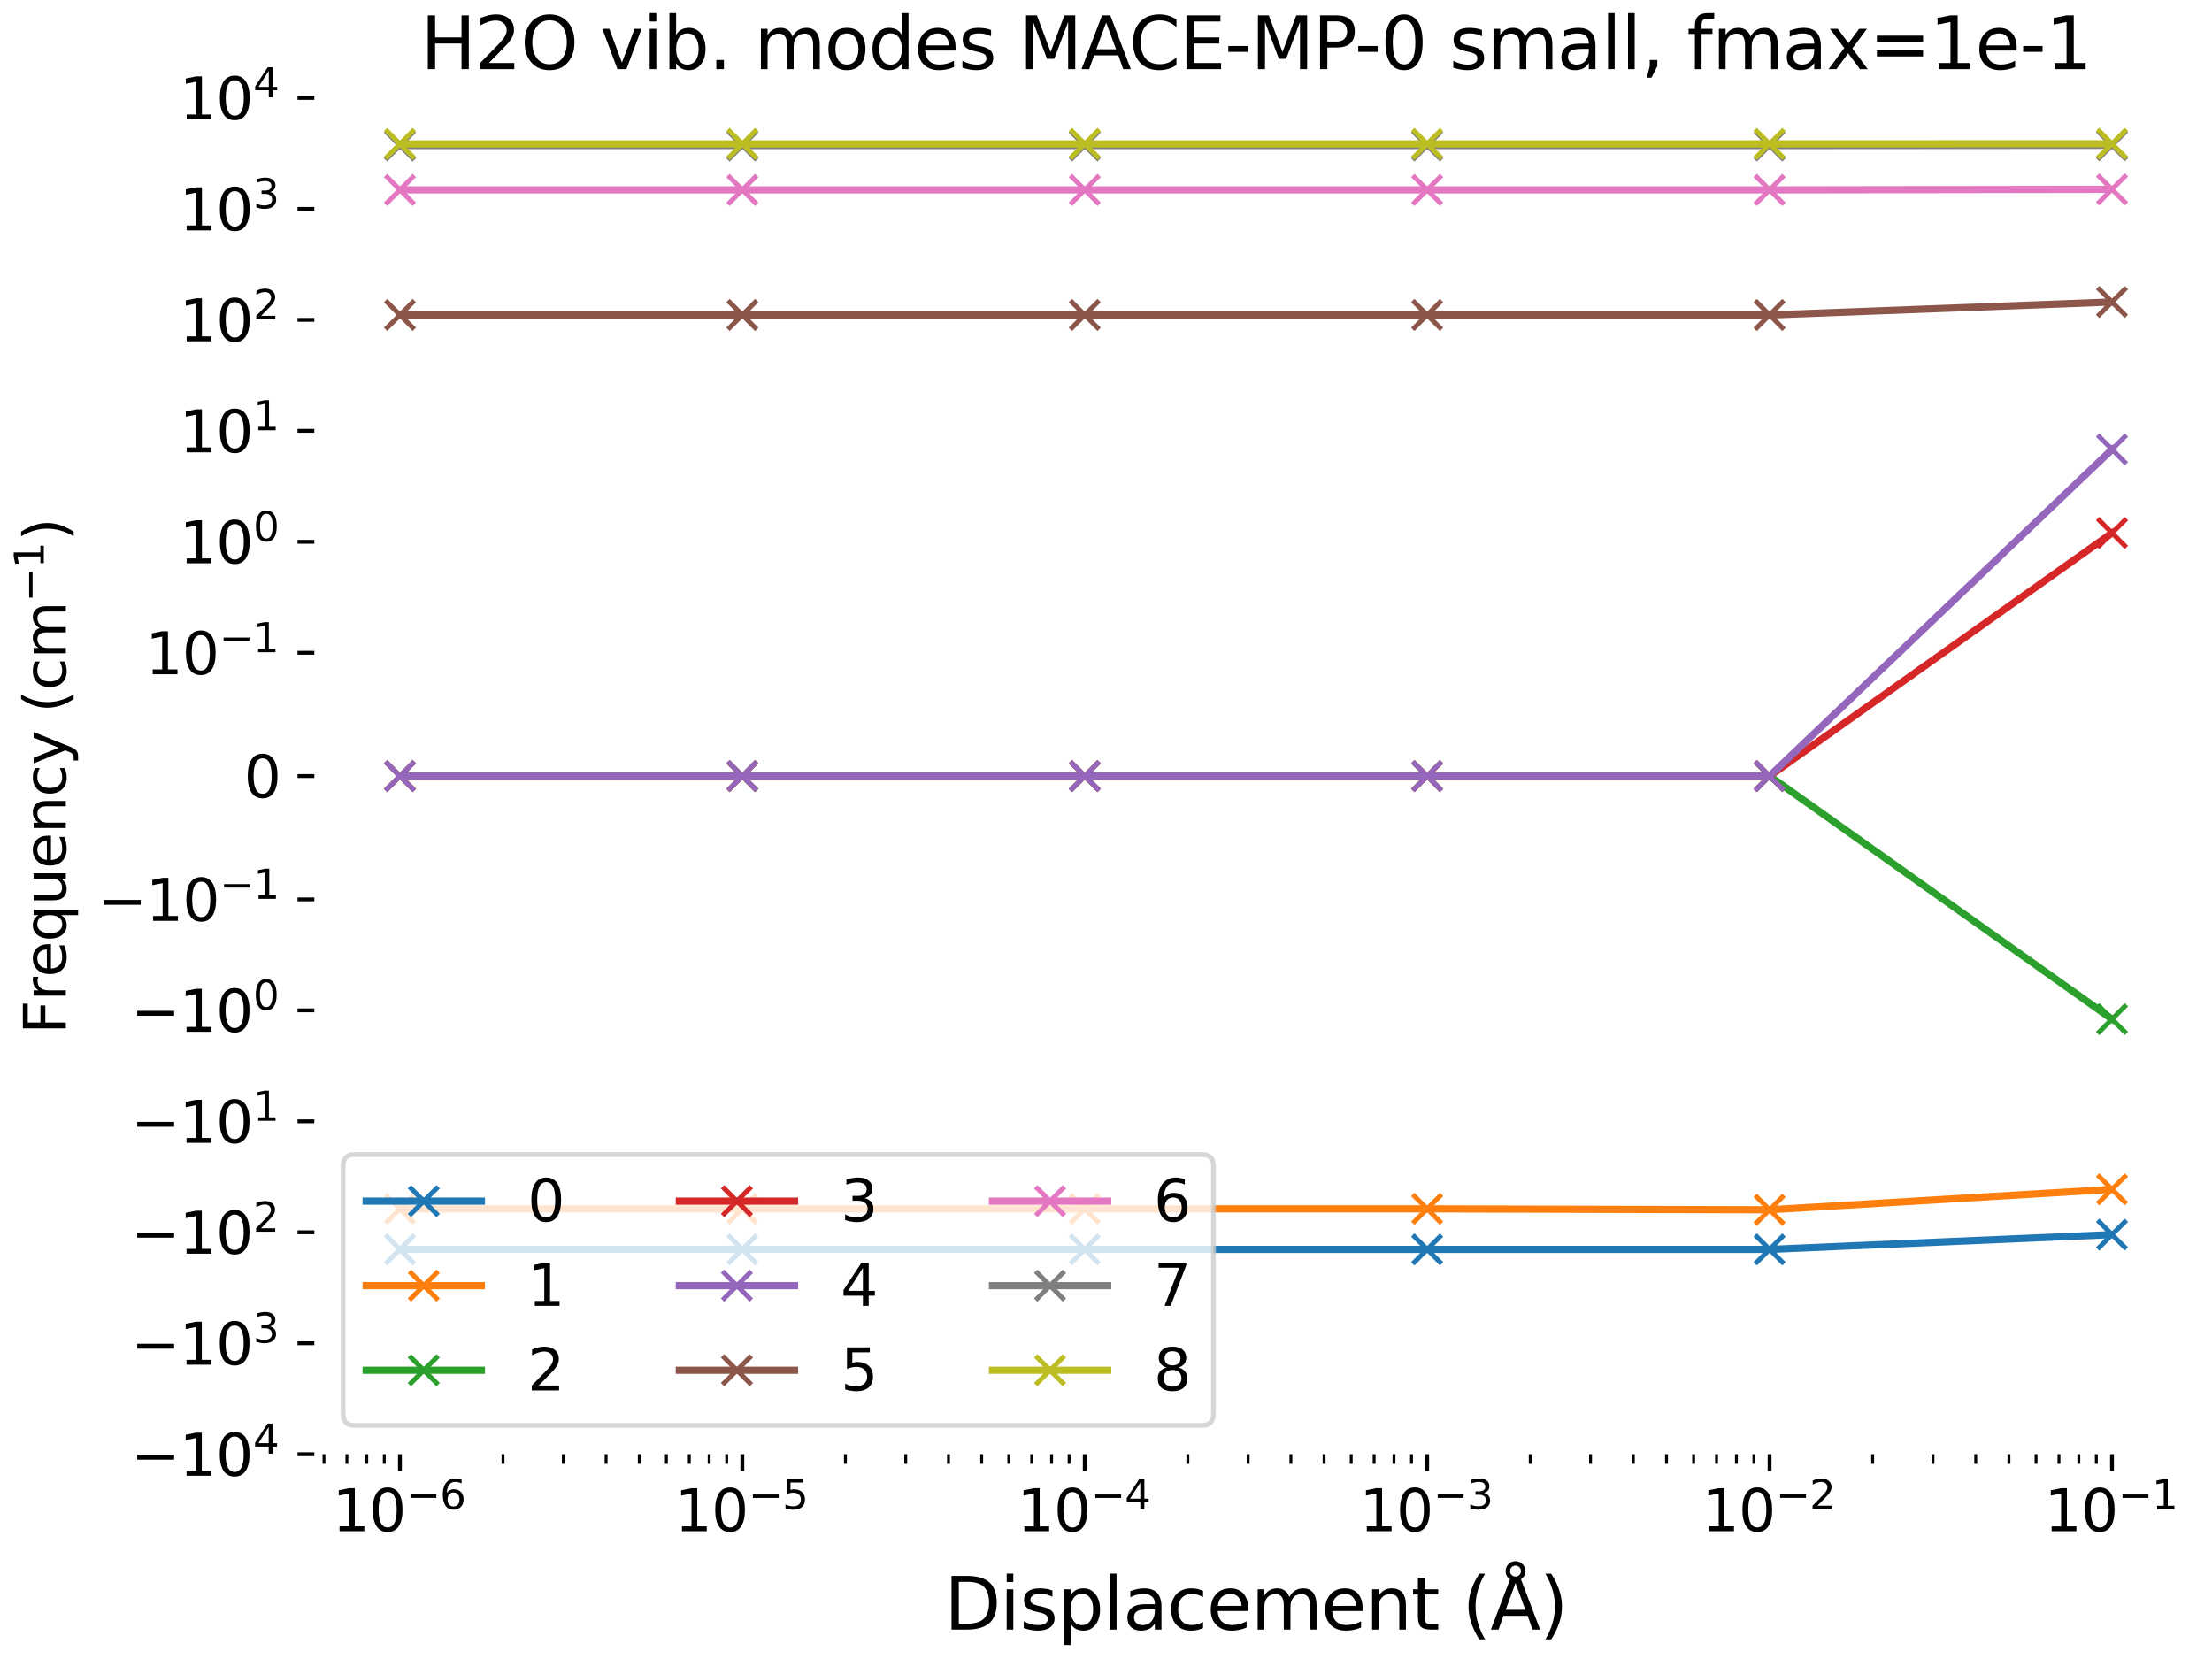 <?xml version="1.0" encoding="utf-8" standalone="no"?>
<!DOCTYPE svg PUBLIC "-//W3C//DTD SVG 1.1//EN"
  "http://www.w3.org/Graphics/SVG/1.1/DTD/svg11.dtd">
<svg xmlns:xlink="http://www.w3.org/1999/xlink" width="460.8pt" height="345.6pt" viewBox="0 0 460.8 345.6" xmlns="http://www.w3.org/2000/svg" version="1.1">
 <defs>
  <style type="text/css">*{stroke-linejoin: round; stroke-linecap: butt}</style>
 </defs>
 <g id="figure_1">
  <g id="patch_1">
   <path d="M 0 345.6 
L 460.8 345.6 
L 460.8 0 
L 0 0 
z
" style="fill: #ffffff"/>
  </g>
  <g id="axes_1">
   <g id="patch_2">
    <path d="M 65.48 302.942 
L 457.8 302.942 
L 457.8 20.398 
L 65.48 20.398 
z
" style="fill: #ffffff"/>
   </g>
   <g id="matplotlib.axis_1">
    <g id="xtick_1">
     <g id="line2d_1">
      <defs>
       <path id="m4c19480084" d="M 0 0 
L 0 3.5 
" style="stroke: #000000; stroke-width: 0.8"/>
      </defs>
      <g>
       <use xlink:href="#m4c19480084" x="83.313" y="302.942" style="stroke: #000000; stroke-width: 0.8"/>
      </g>
     </g>
     <g id="text_1">
      <!-- $\mathdefault{10^{-6}}$ -->
      <g transform="translate(69.213 319.06) scale(0.12 -0.12)">
       <defs>
        <path id="DejaVuSans-31" d="M 794 531 
L 1825 531 
L 1825 4091 
L 703 3866 
L 703 4441 
L 1819 4666 
L 2450 4666 
L 2450 531 
L 3481 531 
L 3481 0 
L 794 0 
L 794 531 
z
" transform="scale(0.016)"/>
        <path id="DejaVuSans-30" d="M 2034 4250 
Q 1547 4250 1301 3770 
Q 1056 3291 1056 2328 
Q 1056 1369 1301 889 
Q 1547 409 2034 409 
Q 2525 409 2770 889 
Q 3016 1369 3016 2328 
Q 3016 3291 2770 3770 
Q 2525 4250 2034 4250 
z
M 2034 4750 
Q 2819 4750 3233 4129 
Q 3647 3509 3647 2328 
Q 3647 1150 3233 529 
Q 2819 -91 2034 -91 
Q 1250 -91 836 529 
Q 422 1150 422 2328 
Q 422 3509 836 4129 
Q 1250 4750 2034 4750 
z
" transform="scale(0.016)"/>
        <path id="DejaVuSans-2212" d="M 678 2272 
L 4684 2272 
L 4684 1741 
L 678 1741 
L 678 2272 
z
" transform="scale(0.016)"/>
        <path id="DejaVuSans-36" d="M 2113 2584 
Q 1688 2584 1439 2293 
Q 1191 2003 1191 1497 
Q 1191 994 1439 701 
Q 1688 409 2113 409 
Q 2538 409 2786 701 
Q 3034 994 3034 1497 
Q 3034 2003 2786 2293 
Q 2538 2584 2113 2584 
z
M 3366 4563 
L 3366 3988 
Q 3128 4100 2886 4159 
Q 2644 4219 2406 4219 
Q 1781 4219 1451 3797 
Q 1122 3375 1075 2522 
Q 1259 2794 1537 2939 
Q 1816 3084 2150 3084 
Q 2853 3084 3261 2657 
Q 3669 2231 3669 1497 
Q 3669 778 3244 343 
Q 2819 -91 2113 -91 
Q 1303 -91 875 529 
Q 447 1150 447 2328 
Q 447 3434 972 4092 
Q 1497 4750 2381 4750 
Q 2619 4750 2861 4703 
Q 3103 4656 3366 4563 
z
" transform="scale(0.016)"/>
       </defs>
       <use xlink:href="#DejaVuSans-31" transform="translate(0 0.766)"/>
       <use xlink:href="#DejaVuSans-30" transform="translate(63.623 0.766)"/>
       <use xlink:href="#DejaVuSans-2212" transform="translate(128.203 39.047) scale(0.7)"/>
       <use xlink:href="#DejaVuSans-36" transform="translate(186.855 39.047) scale(0.7)"/>
      </g>
     </g>
    </g>
    <g id="xtick_2">
     <g id="line2d_2">
      <g>
       <use xlink:href="#m4c19480084" x="154.644" y="302.942" style="stroke: #000000; stroke-width: 0.8"/>
      </g>
     </g>
     <g id="text_2">
      <!-- $\mathdefault{10^{-5}}$ -->
      <g transform="translate(140.544 319.06) scale(0.12 -0.12)">
       <defs>
        <path id="DejaVuSans-35" d="M 691 4666 
L 3169 4666 
L 3169 4134 
L 1269 4134 
L 1269 2991 
Q 1406 3038 1543 3061 
Q 1681 3084 1819 3084 
Q 2600 3084 3056 2656 
Q 3513 2228 3513 1497 
Q 3513 744 3044 326 
Q 2575 -91 1722 -91 
Q 1428 -91 1123 -41 
Q 819 9 494 109 
L 494 744 
Q 775 591 1075 516 
Q 1375 441 1709 441 
Q 2250 441 2565 725 
Q 2881 1009 2881 1497 
Q 2881 1984 2565 2268 
Q 2250 2553 1709 2553 
Q 1456 2553 1204 2497 
Q 953 2441 691 2322 
L 691 4666 
z
" transform="scale(0.016)"/>
       </defs>
       <use xlink:href="#DejaVuSans-31" transform="translate(0 0.684)"/>
       <use xlink:href="#DejaVuSans-30" transform="translate(63.623 0.684)"/>
       <use xlink:href="#DejaVuSans-2212" transform="translate(128.203 38.966) scale(0.7)"/>
       <use xlink:href="#DejaVuSans-35" transform="translate(186.855 38.966) scale(0.7)"/>
      </g>
     </g>
    </g>
    <g id="xtick_3">
     <g id="line2d_3">
      <g>
       <use xlink:href="#m4c19480084" x="225.975" y="302.942" style="stroke: #000000; stroke-width: 0.8"/>
      </g>
     </g>
     <g id="text_3">
      <!-- $\mathdefault{10^{-4}}$ -->
      <g transform="translate(211.875 319.06) scale(0.12 -0.12)">
       <defs>
        <path id="DejaVuSans-34" d="M 2419 4116 
L 825 1625 
L 2419 1625 
L 2419 4116 
z
M 2253 4666 
L 3047 4666 
L 3047 1625 
L 3713 1625 
L 3713 1100 
L 3047 1100 
L 3047 0 
L 2419 0 
L 2419 1100 
L 313 1100 
L 313 1709 
L 2253 4666 
z
" transform="scale(0.016)"/>
       </defs>
       <use xlink:href="#DejaVuSans-31" transform="translate(0 0.684)"/>
       <use xlink:href="#DejaVuSans-30" transform="translate(63.623 0.684)"/>
       <use xlink:href="#DejaVuSans-2212" transform="translate(128.203 38.966) scale(0.7)"/>
       <use xlink:href="#DejaVuSans-34" transform="translate(186.855 38.966) scale(0.7)"/>
      </g>
     </g>
    </g>
    <g id="xtick_4">
     <g id="line2d_4">
      <g>
       <use xlink:href="#m4c19480084" x="297.305" y="302.942" style="stroke: #000000; stroke-width: 0.8"/>
      </g>
     </g>
     <g id="text_4">
      <!-- $\mathdefault{10^{-3}}$ -->
      <g transform="translate(283.205 319.06) scale(0.12 -0.12)">
       <defs>
        <path id="DejaVuSans-33" d="M 2597 2516 
Q 3050 2419 3304 2112 
Q 3559 1806 3559 1356 
Q 3559 666 3084 287 
Q 2609 -91 1734 -91 
Q 1441 -91 1130 -33 
Q 819 25 488 141 
L 488 750 
Q 750 597 1062 519 
Q 1375 441 1716 441 
Q 2309 441 2620 675 
Q 2931 909 2931 1356 
Q 2931 1769 2642 2001 
Q 2353 2234 1838 2234 
L 1294 2234 
L 1294 2753 
L 1863 2753 
Q 2328 2753 2575 2939 
Q 2822 3125 2822 3475 
Q 2822 3834 2567 4026 
Q 2313 4219 1838 4219 
Q 1578 4219 1281 4162 
Q 984 4106 628 3988 
L 628 4550 
Q 988 4650 1302 4700 
Q 1616 4750 1894 4750 
Q 2613 4750 3031 4423 
Q 3450 4097 3450 3541 
Q 3450 3153 3228 2886 
Q 3006 2619 2597 2516 
z
" transform="scale(0.016)"/>
       </defs>
       <use xlink:href="#DejaVuSans-31" transform="translate(0 0.766)"/>
       <use xlink:href="#DejaVuSans-30" transform="translate(63.623 0.766)"/>
       <use xlink:href="#DejaVuSans-2212" transform="translate(128.203 39.047) scale(0.7)"/>
       <use xlink:href="#DejaVuSans-33" transform="translate(186.855 39.047) scale(0.7)"/>
      </g>
     </g>
    </g>
    <g id="xtick_5">
     <g id="line2d_5">
      <g>
       <use xlink:href="#m4c19480084" x="368.636" y="302.942" style="stroke: #000000; stroke-width: 0.8"/>
      </g>
     </g>
     <g id="text_5">
      <!-- $\mathdefault{10^{-2}}$ -->
      <g transform="translate(354.536 319.06) scale(0.12 -0.12)">
       <defs>
        <path id="DejaVuSans-32" d="M 1228 531 
L 3431 531 
L 3431 0 
L 469 0 
L 469 531 
Q 828 903 1448 1529 
Q 2069 2156 2228 2338 
Q 2531 2678 2651 2914 
Q 2772 3150 2772 3378 
Q 2772 3750 2511 3984 
Q 2250 4219 1831 4219 
Q 1534 4219 1204 4116 
Q 875 4013 500 3803 
L 500 4441 
Q 881 4594 1212 4672 
Q 1544 4750 1819 4750 
Q 2544 4750 2975 4387 
Q 3406 4025 3406 3419 
Q 3406 3131 3298 2873 
Q 3191 2616 2906 2266 
Q 2828 2175 2409 1742 
Q 1991 1309 1228 531 
z
" transform="scale(0.016)"/>
       </defs>
       <use xlink:href="#DejaVuSans-31" transform="translate(0 0.766)"/>
       <use xlink:href="#DejaVuSans-30" transform="translate(63.623 0.766)"/>
       <use xlink:href="#DejaVuSans-2212" transform="translate(128.203 39.047) scale(0.7)"/>
       <use xlink:href="#DejaVuSans-32" transform="translate(186.855 39.047) scale(0.7)"/>
      </g>
     </g>
    </g>
    <g id="xtick_6">
     <g id="line2d_6">
      <g>
       <use xlink:href="#m4c19480084" x="439.967" y="302.942" style="stroke: #000000; stroke-width: 0.8"/>
      </g>
     </g>
     <g id="text_6">
      <!-- $\mathdefault{10^{-1}}$ -->
      <g transform="translate(425.867 319.06) scale(0.12 -0.12)">
       <use xlink:href="#DejaVuSans-31" transform="translate(0 0.684)"/>
       <use xlink:href="#DejaVuSans-30" transform="translate(63.623 0.684)"/>
       <use xlink:href="#DejaVuSans-2212" transform="translate(128.203 38.966) scale(0.7)"/>
       <use xlink:href="#DejaVuSans-31" transform="translate(186.855 38.966) scale(0.7)"/>
      </g>
     </g>
    </g>
    <g id="xtick_7">
     <g id="line2d_7">
      <defs>
       <path id="m226160e601" d="M 0 0 
L 0 2 
" style="stroke: #000000; stroke-width: 0.6"/>
      </defs>
      <g>
       <use xlink:href="#m226160e601" x="67.488" y="302.942" style="stroke: #000000; stroke-width: 0.6"/>
      </g>
     </g>
    </g>
    <g id="xtick_8">
     <g id="line2d_8">
      <g>
       <use xlink:href="#m226160e601" x="72.264" y="302.942" style="stroke: #000000; stroke-width: 0.6"/>
      </g>
     </g>
    </g>
    <g id="xtick_9">
     <g id="line2d_9">
      <g>
       <use xlink:href="#m226160e601" x="76.4" y="302.942" style="stroke: #000000; stroke-width: 0.6"/>
      </g>
     </g>
    </g>
    <g id="xtick_10">
     <g id="line2d_10">
      <g>
       <use xlink:href="#m226160e601" x="80.049" y="302.942" style="stroke: #000000; stroke-width: 0.6"/>
      </g>
     </g>
    </g>
    <g id="xtick_11">
     <g id="line2d_11">
      <g>
       <use xlink:href="#m226160e601" x="104.786" y="302.942" style="stroke: #000000; stroke-width: 0.6"/>
      </g>
     </g>
    </g>
    <g id="xtick_12">
     <g id="line2d_12">
      <g>
       <use xlink:href="#m226160e601" x="117.346" y="302.942" style="stroke: #000000; stroke-width: 0.6"/>
      </g>
     </g>
    </g>
    <g id="xtick_13">
     <g id="line2d_13">
      <g>
       <use xlink:href="#m226160e601" x="126.258" y="302.942" style="stroke: #000000; stroke-width: 0.6"/>
      </g>
     </g>
    </g>
    <g id="xtick_14">
     <g id="line2d_14">
      <g>
       <use xlink:href="#m226160e601" x="133.171" y="302.942" style="stroke: #000000; stroke-width: 0.6"/>
      </g>
     </g>
    </g>
    <g id="xtick_15">
     <g id="line2d_15">
      <g>
       <use xlink:href="#m226160e601" x="138.819" y="302.942" style="stroke: #000000; stroke-width: 0.6"/>
      </g>
     </g>
    </g>
    <g id="xtick_16">
     <g id="line2d_16">
      <g>
       <use xlink:href="#m226160e601" x="143.594" y="302.942" style="stroke: #000000; stroke-width: 0.6"/>
      </g>
     </g>
    </g>
    <g id="xtick_17">
     <g id="line2d_17">
      <g>
       <use xlink:href="#m226160e601" x="147.731" y="302.942" style="stroke: #000000; stroke-width: 0.6"/>
      </g>
     </g>
    </g>
    <g id="xtick_18">
     <g id="line2d_18">
      <g>
       <use xlink:href="#m226160e601" x="151.38" y="302.942" style="stroke: #000000; stroke-width: 0.6"/>
      </g>
     </g>
    </g>
    <g id="xtick_19">
     <g id="line2d_19">
      <g>
       <use xlink:href="#m226160e601" x="176.116" y="302.942" style="stroke: #000000; stroke-width: 0.6"/>
      </g>
     </g>
    </g>
    <g id="xtick_20">
     <g id="line2d_20">
      <g>
       <use xlink:href="#m226160e601" x="188.677" y="302.942" style="stroke: #000000; stroke-width: 0.6"/>
      </g>
     </g>
    </g>
    <g id="xtick_21">
     <g id="line2d_21">
      <g>
       <use xlink:href="#m226160e601" x="197.589" y="302.942" style="stroke: #000000; stroke-width: 0.6"/>
      </g>
     </g>
    </g>
    <g id="xtick_22">
     <g id="line2d_22">
      <g>
       <use xlink:href="#m226160e601" x="204.502" y="302.942" style="stroke: #000000; stroke-width: 0.6"/>
      </g>
     </g>
    </g>
    <g id="xtick_23">
     <g id="line2d_23">
      <g>
       <use xlink:href="#m226160e601" x="210.15" y="302.942" style="stroke: #000000; stroke-width: 0.6"/>
      </g>
     </g>
    </g>
    <g id="xtick_24">
     <g id="line2d_24">
      <g>
       <use xlink:href="#m226160e601" x="214.925" y="302.942" style="stroke: #000000; stroke-width: 0.6"/>
      </g>
     </g>
    </g>
    <g id="xtick_25">
     <g id="line2d_25">
      <g>
       <use xlink:href="#m226160e601" x="219.062" y="302.942" style="stroke: #000000; stroke-width: 0.6"/>
      </g>
     </g>
    </g>
    <g id="xtick_26">
     <g id="line2d_26">
      <g>
       <use xlink:href="#m226160e601" x="222.711" y="302.942" style="stroke: #000000; stroke-width: 0.6"/>
      </g>
     </g>
    </g>
    <g id="xtick_27">
     <g id="line2d_27">
      <g>
       <use xlink:href="#m226160e601" x="247.447" y="302.942" style="stroke: #000000; stroke-width: 0.6"/>
      </g>
     </g>
    </g>
    <g id="xtick_28">
     <g id="line2d_28">
      <g>
       <use xlink:href="#m226160e601" x="260.008" y="302.942" style="stroke: #000000; stroke-width: 0.6"/>
      </g>
     </g>
    </g>
    <g id="xtick_29">
     <g id="line2d_29">
      <g>
       <use xlink:href="#m226160e601" x="268.92" y="302.942" style="stroke: #000000; stroke-width: 0.6"/>
      </g>
     </g>
    </g>
    <g id="xtick_30">
     <g id="line2d_30">
      <g>
       <use xlink:href="#m226160e601" x="275.833" y="302.942" style="stroke: #000000; stroke-width: 0.6"/>
      </g>
     </g>
    </g>
    <g id="xtick_31">
     <g id="line2d_31">
      <g>
       <use xlink:href="#m226160e601" x="281.481" y="302.942" style="stroke: #000000; stroke-width: 0.6"/>
      </g>
     </g>
    </g>
    <g id="xtick_32">
     <g id="line2d_32">
      <g>
       <use xlink:href="#m226160e601" x="286.256" y="302.942" style="stroke: #000000; stroke-width: 0.6"/>
      </g>
     </g>
    </g>
    <g id="xtick_33">
     <g id="line2d_33">
      <g>
       <use xlink:href="#m226160e601" x="290.393" y="302.942" style="stroke: #000000; stroke-width: 0.6"/>
      </g>
     </g>
    </g>
    <g id="xtick_34">
     <g id="line2d_34">
      <g>
       <use xlink:href="#m226160e601" x="294.041" y="302.942" style="stroke: #000000; stroke-width: 0.6"/>
      </g>
     </g>
    </g>
    <g id="xtick_35">
     <g id="line2d_35">
      <g>
       <use xlink:href="#m226160e601" x="318.778" y="302.942" style="stroke: #000000; stroke-width: 0.6"/>
      </g>
     </g>
    </g>
    <g id="xtick_36">
     <g id="line2d_36">
      <g>
       <use xlink:href="#m226160e601" x="331.339" y="302.942" style="stroke: #000000; stroke-width: 0.6"/>
      </g>
     </g>
    </g>
    <g id="xtick_37">
     <g id="line2d_37">
      <g>
       <use xlink:href="#m226160e601" x="340.251" y="302.942" style="stroke: #000000; stroke-width: 0.6"/>
      </g>
     </g>
    </g>
    <g id="xtick_38">
     <g id="line2d_38">
      <g>
       <use xlink:href="#m226160e601" x="347.164" y="302.942" style="stroke: #000000; stroke-width: 0.6"/>
      </g>
     </g>
    </g>
    <g id="xtick_39">
     <g id="line2d_39">
      <g>
       <use xlink:href="#m226160e601" x="352.812" y="302.942" style="stroke: #000000; stroke-width: 0.6"/>
      </g>
     </g>
    </g>
    <g id="xtick_40">
     <g id="line2d_40">
      <g>
       <use xlink:href="#m226160e601" x="357.587" y="302.942" style="stroke: #000000; stroke-width: 0.6"/>
      </g>
     </g>
    </g>
    <g id="xtick_41">
     <g id="line2d_41">
      <g>
       <use xlink:href="#m226160e601" x="361.724" y="302.942" style="stroke: #000000; stroke-width: 0.6"/>
      </g>
     </g>
    </g>
    <g id="xtick_42">
     <g id="line2d_42">
      <g>
       <use xlink:href="#m226160e601" x="365.372" y="302.942" style="stroke: #000000; stroke-width: 0.6"/>
      </g>
     </g>
    </g>
    <g id="xtick_43">
     <g id="line2d_43">
      <g>
       <use xlink:href="#m226160e601" x="390.109" y="302.942" style="stroke: #000000; stroke-width: 0.6"/>
      </g>
     </g>
    </g>
    <g id="xtick_44">
     <g id="line2d_44">
      <g>
       <use xlink:href="#m226160e601" x="402.67" y="302.942" style="stroke: #000000; stroke-width: 0.6"/>
      </g>
     </g>
    </g>
    <g id="xtick_45">
     <g id="line2d_45">
      <g>
       <use xlink:href="#m226160e601" x="411.582" y="302.942" style="stroke: #000000; stroke-width: 0.6"/>
      </g>
     </g>
    </g>
    <g id="xtick_46">
     <g id="line2d_46">
      <g>
       <use xlink:href="#m226160e601" x="418.494" y="302.942" style="stroke: #000000; stroke-width: 0.6"/>
      </g>
     </g>
    </g>
    <g id="xtick_47">
     <g id="line2d_47">
      <g>
       <use xlink:href="#m226160e601" x="424.142" y="302.942" style="stroke: #000000; stroke-width: 0.6"/>
      </g>
     </g>
    </g>
    <g id="xtick_48">
     <g id="line2d_48">
      <g>
       <use xlink:href="#m226160e601" x="428.918" y="302.942" style="stroke: #000000; stroke-width: 0.6"/>
      </g>
     </g>
    </g>
    <g id="xtick_49">
     <g id="line2d_49">
      <g>
       <use xlink:href="#m226160e601" x="433.054" y="302.942" style="stroke: #000000; stroke-width: 0.6"/>
      </g>
     </g>
    </g>
    <g id="xtick_50">
     <g id="line2d_50">
      <g>
       <use xlink:href="#m226160e601" x="436.703" y="302.942" style="stroke: #000000; stroke-width: 0.6"/>
      </g>
     </g>
    </g>
    <g id="text_7">
     <!-- Displacement (Å) -->
     <g transform="translate(196.715 339.48) scale(0.15 -0.15)">
      <defs>
       <path id="DejaVuSans-44" d="M 1259 4147 
L 1259 519 
L 2022 519 
Q 2988 519 3436 956 
Q 3884 1394 3884 2338 
Q 3884 3275 3436 3711 
Q 2988 4147 2022 4147 
L 1259 4147 
z
M 628 4666 
L 1925 4666 
Q 3281 4666 3915 4102 
Q 4550 3538 4550 2338 
Q 4550 1131 3912 565 
Q 3275 0 1925 0 
L 628 0 
L 628 4666 
z
" transform="scale(0.016)"/>
       <path id="DejaVuSans-69" d="M 603 3500 
L 1178 3500 
L 1178 0 
L 603 0 
L 603 3500 
z
M 603 4863 
L 1178 4863 
L 1178 4134 
L 603 4134 
L 603 4863 
z
" transform="scale(0.016)"/>
       <path id="DejaVuSans-73" d="M 2834 3397 
L 2834 2853 
Q 2591 2978 2328 3040 
Q 2066 3103 1784 3103 
Q 1356 3103 1142 2972 
Q 928 2841 928 2578 
Q 928 2378 1081 2264 
Q 1234 2150 1697 2047 
L 1894 2003 
Q 2506 1872 2764 1633 
Q 3022 1394 3022 966 
Q 3022 478 2636 193 
Q 2250 -91 1575 -91 
Q 1294 -91 989 -36 
Q 684 19 347 128 
L 347 722 
Q 666 556 975 473 
Q 1284 391 1588 391 
Q 1994 391 2212 530 
Q 2431 669 2431 922 
Q 2431 1156 2273 1281 
Q 2116 1406 1581 1522 
L 1381 1569 
Q 847 1681 609 1914 
Q 372 2147 372 2553 
Q 372 3047 722 3315 
Q 1072 3584 1716 3584 
Q 2034 3584 2315 3537 
Q 2597 3491 2834 3397 
z
" transform="scale(0.016)"/>
       <path id="DejaVuSans-70" d="M 1159 525 
L 1159 -1331 
L 581 -1331 
L 581 3500 
L 1159 3500 
L 1159 2969 
Q 1341 3281 1617 3432 
Q 1894 3584 2278 3584 
Q 2916 3584 3314 3078 
Q 3713 2572 3713 1747 
Q 3713 922 3314 415 
Q 2916 -91 2278 -91 
Q 1894 -91 1617 61 
Q 1341 213 1159 525 
z
M 3116 1747 
Q 3116 2381 2855 2742 
Q 2594 3103 2138 3103 
Q 1681 3103 1420 2742 
Q 1159 2381 1159 1747 
Q 1159 1113 1420 752 
Q 1681 391 2138 391 
Q 2594 391 2855 752 
Q 3116 1113 3116 1747 
z
" transform="scale(0.016)"/>
       <path id="DejaVuSans-6c" d="M 603 4863 
L 1178 4863 
L 1178 0 
L 603 0 
L 603 4863 
z
" transform="scale(0.016)"/>
       <path id="DejaVuSans-61" d="M 2194 1759 
Q 1497 1759 1228 1600 
Q 959 1441 959 1056 
Q 959 750 1161 570 
Q 1363 391 1709 391 
Q 2188 391 2477 730 
Q 2766 1069 2766 1631 
L 2766 1759 
L 2194 1759 
z
M 3341 1997 
L 3341 0 
L 2766 0 
L 2766 531 
Q 2569 213 2275 61 
Q 1981 -91 1556 -91 
Q 1019 -91 701 211 
Q 384 513 384 1019 
Q 384 1609 779 1909 
Q 1175 2209 1959 2209 
L 2766 2209 
L 2766 2266 
Q 2766 2663 2505 2880 
Q 2244 3097 1772 3097 
Q 1472 3097 1187 3025 
Q 903 2953 641 2809 
L 641 3341 
Q 956 3463 1253 3523 
Q 1550 3584 1831 3584 
Q 2591 3584 2966 3190 
Q 3341 2797 3341 1997 
z
" transform="scale(0.016)"/>
       <path id="DejaVuSans-63" d="M 3122 3366 
L 3122 2828 
Q 2878 2963 2633 3030 
Q 2388 3097 2138 3097 
Q 1578 3097 1268 2742 
Q 959 2388 959 1747 
Q 959 1106 1268 751 
Q 1578 397 2138 397 
Q 2388 397 2633 464 
Q 2878 531 3122 666 
L 3122 134 
Q 2881 22 2623 -34 
Q 2366 -91 2075 -91 
Q 1284 -91 818 406 
Q 353 903 353 1747 
Q 353 2603 823 3093 
Q 1294 3584 2113 3584 
Q 2378 3584 2631 3529 
Q 2884 3475 3122 3366 
z
" transform="scale(0.016)"/>
       <path id="DejaVuSans-65" d="M 3597 1894 
L 3597 1613 
L 953 1613 
Q 991 1019 1311 708 
Q 1631 397 2203 397 
Q 2534 397 2845 478 
Q 3156 559 3463 722 
L 3463 178 
Q 3153 47 2828 -22 
Q 2503 -91 2169 -91 
Q 1331 -91 842 396 
Q 353 884 353 1716 
Q 353 2575 817 3079 
Q 1281 3584 2069 3584 
Q 2775 3584 3186 3129 
Q 3597 2675 3597 1894 
z
M 3022 2063 
Q 3016 2534 2758 2815 
Q 2500 3097 2075 3097 
Q 1594 3097 1305 2825 
Q 1016 2553 972 2059 
L 3022 2063 
z
" transform="scale(0.016)"/>
       <path id="DejaVuSans-6d" d="M 3328 2828 
Q 3544 3216 3844 3400 
Q 4144 3584 4550 3584 
Q 5097 3584 5394 3201 
Q 5691 2819 5691 2113 
L 5691 0 
L 5113 0 
L 5113 2094 
Q 5113 2597 4934 2840 
Q 4756 3084 4391 3084 
Q 3944 3084 3684 2787 
Q 3425 2491 3425 1978 
L 3425 0 
L 2847 0 
L 2847 2094 
Q 2847 2600 2669 2842 
Q 2491 3084 2119 3084 
Q 1678 3084 1418 2786 
Q 1159 2488 1159 1978 
L 1159 0 
L 581 0 
L 581 3500 
L 1159 3500 
L 1159 2956 
Q 1356 3278 1631 3431 
Q 1906 3584 2284 3584 
Q 2666 3584 2933 3390 
Q 3200 3197 3328 2828 
z
" transform="scale(0.016)"/>
       <path id="DejaVuSans-6e" d="M 3513 2113 
L 3513 0 
L 2938 0 
L 2938 2094 
Q 2938 2591 2744 2837 
Q 2550 3084 2163 3084 
Q 1697 3084 1428 2787 
Q 1159 2491 1159 1978 
L 1159 0 
L 581 0 
L 581 3500 
L 1159 3500 
L 1159 2956 
Q 1366 3272 1645 3428 
Q 1925 3584 2291 3584 
Q 2894 3584 3203 3211 
Q 3513 2838 3513 2113 
z
" transform="scale(0.016)"/>
       <path id="DejaVuSans-74" d="M 1172 4494 
L 1172 3500 
L 2356 3500 
L 2356 3053 
L 1172 3053 
L 1172 1153 
Q 1172 725 1289 603 
Q 1406 481 1766 481 
L 2356 481 
L 2356 0 
L 1766 0 
Q 1100 0 847 248 
Q 594 497 594 1153 
L 594 3053 
L 172 3053 
L 172 3500 
L 594 3500 
L 594 4494 
L 1172 4494 
z
" transform="scale(0.016)"/>
       <path id="DejaVuSans-20" transform="scale(0.016)"/>
       <path id="DejaVuSans-28" d="M 1984 4856 
Q 1566 4138 1362 3434 
Q 1159 2731 1159 2009 
Q 1159 1288 1364 580 
Q 1569 -128 1984 -844 
L 1484 -844 
Q 1016 -109 783 600 
Q 550 1309 550 2009 
Q 550 2706 781 3412 
Q 1013 4119 1484 4856 
L 1984 4856 
z
" transform="scale(0.016)"/>
       <path id="DejaVuSans-c5" d="M 2663 5081 
Q 2663 5278 2523 5417 
Q 2384 5556 2188 5556 
Q 1988 5556 1852 5420 
Q 1716 5284 1716 5081 
Q 1716 4884 1853 4746 
Q 1991 4609 2188 4609 
Q 2384 4609 2523 4746 
Q 2663 4884 2663 5081 
z
M 2188 4044 
L 1338 1722 
L 3041 1722 
L 2188 4044 
z
M 1716 4366 
Q 1525 4494 1428 4673 
Q 1331 4853 1331 5081 
Q 1331 5441 1579 5691 
Q 1828 5941 2188 5941 
Q 2544 5941 2795 5689 
Q 3047 5438 3047 5081 
Q 3047 4863 2948 4678 
Q 2850 4494 2663 4366 
L 4325 0 
L 3669 0 
L 3244 1197 
L 1141 1197 
L 716 0 
L 50 0 
L 1716 4366 
z
" transform="scale(0.016)"/>
       <path id="DejaVuSans-29" d="M 513 4856 
L 1013 4856 
Q 1481 4119 1714 3412 
Q 1947 2706 1947 2009 
Q 1947 1309 1714 600 
Q 1481 -109 1013 -844 
L 513 -844 
Q 928 -128 1133 580 
Q 1338 1288 1338 2009 
Q 1338 2731 1133 3434 
Q 928 4138 513 4856 
z
" transform="scale(0.016)"/>
      </defs>
      <use xlink:href="#DejaVuSans-44"/>
      <use xlink:href="#DejaVuSans-69" x="77.002"/>
      <use xlink:href="#DejaVuSans-73" x="104.785"/>
      <use xlink:href="#DejaVuSans-70" x="156.885"/>
      <use xlink:href="#DejaVuSans-6c" x="220.361"/>
      <use xlink:href="#DejaVuSans-61" x="248.145"/>
      <use xlink:href="#DejaVuSans-63" x="309.424"/>
      <use xlink:href="#DejaVuSans-65" x="364.404"/>
      <use xlink:href="#DejaVuSans-6d" x="425.928"/>
      <use xlink:href="#DejaVuSans-65" x="523.34"/>
      <use xlink:href="#DejaVuSans-6e" x="584.863"/>
      <use xlink:href="#DejaVuSans-74" x="648.242"/>
      <use xlink:href="#DejaVuSans-20" x="687.451"/>
      <use xlink:href="#DejaVuSans-28" x="719.238"/>
      <use xlink:href="#DejaVuSans-c5" x="758.252"/>
      <use xlink:href="#DejaVuSans-29" x="826.66"/>
     </g>
    </g>
   </g>
   <g id="matplotlib.axis_2">
    <g id="ytick_1">
     <g id="line2d_51">
      <defs>
       <path id="mc650231e5e" d="M 0 0 
L -3.5 0 
" style="stroke: #000000; stroke-width: 0.8"/>
      </defs>
      <g>
       <use xlink:href="#mc650231e5e" x="65.48" y="302.942" style="stroke: #000000; stroke-width: 0.8"/>
      </g>
     </g>
     <g id="text_8">
      <!-- $\mathdefault{-10^{4}}$ -->
      <g transform="translate(27.28 307.501) scale(0.12 -0.12)">
       <use xlink:href="#DejaVuSans-2212" transform="translate(0 0.684)"/>
       <use xlink:href="#DejaVuSans-31" transform="translate(83.789 0.684)"/>
       <use xlink:href="#DejaVuSans-30" transform="translate(147.412 0.684)"/>
       <use xlink:href="#DejaVuSans-34" transform="translate(211.992 38.966) scale(0.7)"/>
      </g>
     </g>
    </g>
    <g id="ytick_2">
     <g id="line2d_52">
      <g>
       <use xlink:href="#mc650231e5e" x="65.48" y="279.825" style="stroke: #000000; stroke-width: 0.8"/>
      </g>
     </g>
     <g id="text_9">
      <!-- $\mathdefault{-10^{3}}$ -->
      <g transform="translate(27.28 284.384) scale(0.12 -0.12)">
       <use xlink:href="#DejaVuSans-2212" transform="translate(0 0.766)"/>
       <use xlink:href="#DejaVuSans-31" transform="translate(83.789 0.766)"/>
       <use xlink:href="#DejaVuSans-30" transform="translate(147.412 0.766)"/>
       <use xlink:href="#DejaVuSans-33" transform="translate(211.992 39.047) scale(0.7)"/>
      </g>
     </g>
    </g>
    <g id="ytick_3">
     <g id="line2d_53">
      <g>
       <use xlink:href="#mc650231e5e" x="65.48" y="256.708" style="stroke: #000000; stroke-width: 0.8"/>
      </g>
     </g>
     <g id="text_10">
      <!-- $\mathdefault{-10^{2}}$ -->
      <g transform="translate(27.28 261.267) scale(0.12 -0.12)">
       <use xlink:href="#DejaVuSans-2212" transform="translate(0 0.766)"/>
       <use xlink:href="#DejaVuSans-31" transform="translate(83.789 0.766)"/>
       <use xlink:href="#DejaVuSans-30" transform="translate(147.412 0.766)"/>
       <use xlink:href="#DejaVuSans-32" transform="translate(211.992 39.047) scale(0.7)"/>
      </g>
     </g>
    </g>
    <g id="ytick_4">
     <g id="line2d_54">
      <g>
       <use xlink:href="#mc650231e5e" x="65.48" y="233.59" style="stroke: #000000; stroke-width: 0.8"/>
      </g>
     </g>
     <g id="text_11">
      <!-- $\mathdefault{-10^{1}}$ -->
      <g transform="translate(27.28 238.15) scale(0.12 -0.12)">
       <use xlink:href="#DejaVuSans-2212" transform="translate(0 0.684)"/>
       <use xlink:href="#DejaVuSans-31" transform="translate(83.789 0.684)"/>
       <use xlink:href="#DejaVuSans-30" transform="translate(147.412 0.684)"/>
       <use xlink:href="#DejaVuSans-31" transform="translate(211.992 38.966) scale(0.7)"/>
      </g>
     </g>
    </g>
    <g id="ytick_5">
     <g id="line2d_55">
      <g>
       <use xlink:href="#mc650231e5e" x="65.48" y="210.473" style="stroke: #000000; stroke-width: 0.8"/>
      </g>
     </g>
     <g id="text_12">
      <!-- $\mathdefault{-10^{0}}$ -->
      <g transform="translate(27.28 215.032) scale(0.12 -0.12)">
       <use xlink:href="#DejaVuSans-2212" transform="translate(0 0.766)"/>
       <use xlink:href="#DejaVuSans-31" transform="translate(83.789 0.766)"/>
       <use xlink:href="#DejaVuSans-30" transform="translate(147.412 0.766)"/>
       <use xlink:href="#DejaVuSans-30" transform="translate(211.992 39.047) scale(0.7)"/>
      </g>
     </g>
    </g>
    <g id="ytick_6">
     <g id="line2d_56">
      <g>
       <use xlink:href="#mc650231e5e" x="65.48" y="187.356" style="stroke: #000000; stroke-width: 0.8"/>
      </g>
     </g>
     <g id="text_13">
      <!-- $\mathdefault{-10^{-1}}$ -->
      <g transform="translate(20.32 191.915) scale(0.12 -0.12)">
       <use xlink:href="#DejaVuSans-2212" transform="translate(0 0.684)"/>
       <use xlink:href="#DejaVuSans-31" transform="translate(83.789 0.684)"/>
       <use xlink:href="#DejaVuSans-30" transform="translate(147.412 0.684)"/>
       <use xlink:href="#DejaVuSans-2212" transform="translate(211.992 38.966) scale(0.7)"/>
       <use xlink:href="#DejaVuSans-31" transform="translate(270.645 38.966) scale(0.7)"/>
      </g>
     </g>
    </g>
    <g id="ytick_7">
     <g id="line2d_57">
      <g>
       <use xlink:href="#mc650231e5e" x="65.48" y="161.67" style="stroke: #000000; stroke-width: 0.8"/>
      </g>
     </g>
     <g id="text_14">
      <!-- $\mathdefault{0}$ -->
      <g transform="translate(50.8 166.229) scale(0.12 -0.12)">
       <use xlink:href="#DejaVuSans-30" transform="translate(0 0.781)"/>
      </g>
     </g>
    </g>
    <g id="ytick_8">
     <g id="line2d_58">
      <g>
       <use xlink:href="#mc650231e5e" x="65.48" y="135.984" style="stroke: #000000; stroke-width: 0.8"/>
      </g>
     </g>
     <g id="text_15">
      <!-- $\mathdefault{10^{-1}}$ -->
      <g transform="translate(30.28 140.543) scale(0.12 -0.12)">
       <use xlink:href="#DejaVuSans-31" transform="translate(0 0.684)"/>
       <use xlink:href="#DejaVuSans-30" transform="translate(63.623 0.684)"/>
       <use xlink:href="#DejaVuSans-2212" transform="translate(128.203 38.966) scale(0.7)"/>
       <use xlink:href="#DejaVuSans-31" transform="translate(186.855 38.966) scale(0.7)"/>
      </g>
     </g>
    </g>
    <g id="ytick_9">
     <g id="line2d_59">
      <g>
       <use xlink:href="#mc650231e5e" x="65.48" y="112.867" style="stroke: #000000; stroke-width: 0.8"/>
      </g>
     </g>
     <g id="text_16">
      <!-- $\mathdefault{10^{0}}$ -->
      <g transform="translate(37.36 117.426) scale(0.12 -0.12)">
       <use xlink:href="#DejaVuSans-31" transform="translate(0 0.766)"/>
       <use xlink:href="#DejaVuSans-30" transform="translate(63.623 0.766)"/>
       <use xlink:href="#DejaVuSans-30" transform="translate(128.203 39.047) scale(0.7)"/>
      </g>
     </g>
    </g>
    <g id="ytick_10">
     <g id="line2d_60">
      <g>
       <use xlink:href="#mc650231e5e" x="65.48" y="89.75" style="stroke: #000000; stroke-width: 0.8"/>
      </g>
     </g>
     <g id="text_17">
      <!-- $\mathdefault{10^{1}}$ -->
      <g transform="translate(37.36 94.309) scale(0.12 -0.12)">
       <use xlink:href="#DejaVuSans-31" transform="translate(0 0.684)"/>
       <use xlink:href="#DejaVuSans-30" transform="translate(63.623 0.684)"/>
       <use xlink:href="#DejaVuSans-31" transform="translate(128.203 38.966) scale(0.7)"/>
      </g>
     </g>
    </g>
    <g id="ytick_11">
     <g id="line2d_61">
      <g>
       <use xlink:href="#mc650231e5e" x="65.48" y="66.632" style="stroke: #000000; stroke-width: 0.8"/>
      </g>
     </g>
     <g id="text_18">
      <!-- $\mathdefault{10^{2}}$ -->
      <g transform="translate(37.36 71.191) scale(0.12 -0.12)">
       <use xlink:href="#DejaVuSans-31" transform="translate(0 0.766)"/>
       <use xlink:href="#DejaVuSans-30" transform="translate(63.623 0.766)"/>
       <use xlink:href="#DejaVuSans-32" transform="translate(128.203 39.047) scale(0.7)"/>
      </g>
     </g>
    </g>
    <g id="ytick_12">
     <g id="line2d_62">
      <g>
       <use xlink:href="#mc650231e5e" x="65.48" y="43.515" style="stroke: #000000; stroke-width: 0.8"/>
      </g>
     </g>
     <g id="text_19">
      <!-- $\mathdefault{10^{3}}$ -->
      <g transform="translate(37.36 48.074) scale(0.12 -0.12)">
       <use xlink:href="#DejaVuSans-31" transform="translate(0 0.766)"/>
       <use xlink:href="#DejaVuSans-30" transform="translate(63.623 0.766)"/>
       <use xlink:href="#DejaVuSans-33" transform="translate(128.203 39.047) scale(0.7)"/>
      </g>
     </g>
    </g>
    <g id="ytick_13">
     <g id="line2d_63">
      <g>
       <use xlink:href="#mc650231e5e" x="65.48" y="20.398" style="stroke: #000000; stroke-width: 0.8"/>
      </g>
     </g>
     <g id="text_20">
      <!-- $\mathdefault{10^{4}}$ -->
      <g transform="translate(37.36 24.957) scale(0.12 -0.12)">
       <use xlink:href="#DejaVuSans-31" transform="translate(0 0.684)"/>
       <use xlink:href="#DejaVuSans-30" transform="translate(63.623 0.684)"/>
       <use xlink:href="#DejaVuSans-34" transform="translate(128.203 38.966) scale(0.7)"/>
      </g>
     </g>
    </g>
    <g id="text_21">
     <!-- Frequency ($\mathrm{cm}^{-1}$) -->
     <g transform="translate(13.8 215.43) rotate(-90) scale(0.12 -0.12)">
      <defs>
       <path id="DejaVuSans-46" d="M 628 4666 
L 3309 4666 
L 3309 4134 
L 1259 4134 
L 1259 2759 
L 3109 2759 
L 3109 2228 
L 1259 2228 
L 1259 0 
L 628 0 
L 628 4666 
z
" transform="scale(0.016)"/>
       <path id="DejaVuSans-72" d="M 2631 2963 
Q 2534 3019 2420 3045 
Q 2306 3072 2169 3072 
Q 1681 3072 1420 2755 
Q 1159 2438 1159 1844 
L 1159 0 
L 581 0 
L 581 3500 
L 1159 3500 
L 1159 2956 
Q 1341 3275 1631 3429 
Q 1922 3584 2338 3584 
Q 2397 3584 2469 3576 
Q 2541 3569 2628 3553 
L 2631 2963 
z
" transform="scale(0.016)"/>
       <path id="DejaVuSans-71" d="M 947 1747 
Q 947 1113 1208 752 
Q 1469 391 1925 391 
Q 2381 391 2643 752 
Q 2906 1113 2906 1747 
Q 2906 2381 2643 2742 
Q 2381 3103 1925 3103 
Q 1469 3103 1208 2742 
Q 947 2381 947 1747 
z
M 2906 525 
Q 2725 213 2448 61 
Q 2172 -91 1784 -91 
Q 1150 -91 751 415 
Q 353 922 353 1747 
Q 353 2572 751 3078 
Q 1150 3584 1784 3584 
Q 2172 3584 2448 3432 
Q 2725 3281 2906 2969 
L 2906 3500 
L 3481 3500 
L 3481 -1331 
L 2906 -1331 
L 2906 525 
z
" transform="scale(0.016)"/>
       <path id="DejaVuSans-75" d="M 544 1381 
L 544 3500 
L 1119 3500 
L 1119 1403 
Q 1119 906 1312 657 
Q 1506 409 1894 409 
Q 2359 409 2629 706 
Q 2900 1003 2900 1516 
L 2900 3500 
L 3475 3500 
L 3475 0 
L 2900 0 
L 2900 538 
Q 2691 219 2414 64 
Q 2138 -91 1772 -91 
Q 1169 -91 856 284 
Q 544 659 544 1381 
z
M 1991 3584 
L 1991 3584 
z
" transform="scale(0.016)"/>
       <path id="DejaVuSans-79" d="M 2059 -325 
Q 1816 -950 1584 -1140 
Q 1353 -1331 966 -1331 
L 506 -1331 
L 506 -850 
L 844 -850 
Q 1081 -850 1212 -737 
Q 1344 -625 1503 -206 
L 1606 56 
L 191 3500 
L 800 3500 
L 1894 763 
L 2988 3500 
L 3597 3500 
L 2059 -325 
z
" transform="scale(0.016)"/>
      </defs>
      <use xlink:href="#DejaVuSans-46" transform="translate(0 0.684)"/>
      <use xlink:href="#DejaVuSans-72" transform="translate(57.52 0.684)"/>
      <use xlink:href="#DejaVuSans-65" transform="translate(98.633 0.684)"/>
      <use xlink:href="#DejaVuSans-71" transform="translate(160.156 0.684)"/>
      <use xlink:href="#DejaVuSans-75" transform="translate(223.633 0.684)"/>
      <use xlink:href="#DejaVuSans-65" transform="translate(287.012 0.684)"/>
      <use xlink:href="#DejaVuSans-6e" transform="translate(348.535 0.684)"/>
      <use xlink:href="#DejaVuSans-63" transform="translate(411.914 0.684)"/>
      <use xlink:href="#DejaVuSans-79" transform="translate(466.895 0.684)"/>
      <use xlink:href="#DejaVuSans-20" transform="translate(526.074 0.684)"/>
      <use xlink:href="#DejaVuSans-28" transform="translate(557.861 0.684)"/>
      <use xlink:href="#DejaVuSans-63" transform="translate(596.875 0.684)"/>
      <use xlink:href="#DejaVuSans-6d" transform="translate(651.855 0.684)"/>
      <use xlink:href="#DejaVuSans-2212" transform="translate(750.225 38.966) scale(0.7)"/>
      <use xlink:href="#DejaVuSans-31" transform="translate(808.877 38.966) scale(0.7)"/>
      <use xlink:href="#DejaVuSans-29" transform="translate(856.147 0.684)"/>
     </g>
    </g>
   </g>
   <g id="line2d_64">
    <path d="M 83.313 260.271 
L 154.644 260.271 
L 225.975 260.271 
L 297.305 260.271 
L 368.636 260.271 
L 439.967 257.188 
" clip-path="url(#pc1ebfef25c)" style="fill: none; stroke: #1f77b4; stroke-width: 1.5; stroke-linecap: square"/>
    <defs>
     <path id="m715d9b68c4" d="M -3 3 
L 3 -3 
M -3 -3 
L 3 3 
" style="stroke: #1f77b4"/>
    </defs>
    <g clip-path="url(#pc1ebfef25c)">
     <use xlink:href="#m715d9b68c4" x="83.313" y="260.271" style="fill: #1f77b4; stroke: #1f77b4"/>
     <use xlink:href="#m715d9b68c4" x="154.644" y="260.271" style="fill: #1f77b4; stroke: #1f77b4"/>
     <use xlink:href="#m715d9b68c4" x="225.975" y="260.271" style="fill: #1f77b4; stroke: #1f77b4"/>
     <use xlink:href="#m715d9b68c4" x="297.305" y="260.271" style="fill: #1f77b4; stroke: #1f77b4"/>
     <use xlink:href="#m715d9b68c4" x="368.636" y="260.271" style="fill: #1f77b4; stroke: #1f77b4"/>
     <use xlink:href="#m715d9b68c4" x="439.967" y="257.188" style="fill: #1f77b4; stroke: #1f77b4"/>
    </g>
   </g>
   <g id="line2d_65">
    <path d="M 83.313 251.827 
L 154.644 251.827 
L 225.975 251.827 
L 297.305 251.827 
L 368.636 252.021 
L 439.967 247.756 
" clip-path="url(#pc1ebfef25c)" style="fill: none; stroke: #ff7f0e; stroke-width: 1.5; stroke-linecap: square"/>
    <defs>
     <path id="m879efd6637" d="M -3 3 
L 3 -3 
M -3 -3 
L 3 3 
" style="stroke: #ff7f0e"/>
    </defs>
    <g clip-path="url(#pc1ebfef25c)">
     <use xlink:href="#m879efd6637" x="83.313" y="251.827" style="fill: #ff7f0e; stroke: #ff7f0e"/>
     <use xlink:href="#m879efd6637" x="154.644" y="251.827" style="fill: #ff7f0e; stroke: #ff7f0e"/>
     <use xlink:href="#m879efd6637" x="225.975" y="251.827" style="fill: #ff7f0e; stroke: #ff7f0e"/>
     <use xlink:href="#m879efd6637" x="297.305" y="251.827" style="fill: #ff7f0e; stroke: #ff7f0e"/>
     <use xlink:href="#m879efd6637" x="368.636" y="252.021" style="fill: #ff7f0e; stroke: #ff7f0e"/>
     <use xlink:href="#m879efd6637" x="439.967" y="247.756" style="fill: #ff7f0e; stroke: #ff7f0e"/>
    </g>
   </g>
   <g id="line2d_66">
    <path d="M 83.313 161.67 
L 154.644 161.67 
L 225.975 161.67 
L 297.305 161.67 
L 368.636 161.67 
L 439.967 212.304 
" clip-path="url(#pc1ebfef25c)" style="fill: none; stroke: #2ca02c; stroke-width: 1.5; stroke-linecap: square"/>
    <defs>
     <path id="m7d7ec1ba4c" d="M -3 3 
L 3 -3 
M -3 -3 
L 3 3 
" style="stroke: #2ca02c"/>
    </defs>
    <g clip-path="url(#pc1ebfef25c)">
     <use xlink:href="#m7d7ec1ba4c" x="83.313" y="161.67" style="fill: #2ca02c; stroke: #2ca02c"/>
     <use xlink:href="#m7d7ec1ba4c" x="154.644" y="161.67" style="fill: #2ca02c; stroke: #2ca02c"/>
     <use xlink:href="#m7d7ec1ba4c" x="225.975" y="161.67" style="fill: #2ca02c; stroke: #2ca02c"/>
     <use xlink:href="#m7d7ec1ba4c" x="297.305" y="161.67" style="fill: #2ca02c; stroke: #2ca02c"/>
     <use xlink:href="#m7d7ec1ba4c" x="368.636" y="161.67" style="fill: #2ca02c; stroke: #2ca02c"/>
     <use xlink:href="#m7d7ec1ba4c" x="439.967" y="212.304" style="fill: #2ca02c; stroke: #2ca02c"/>
    </g>
   </g>
   <g id="line2d_67">
    <path d="M 83.313 161.67 
L 154.644 161.67 
L 225.975 161.67 
L 297.305 161.67 
L 368.636 161.67 
L 439.967 111.037 
" clip-path="url(#pc1ebfef25c)" style="fill: none; stroke: #d62728; stroke-width: 1.5; stroke-linecap: square"/>
    <defs>
     <path id="m4d6a476e35" d="M -3 3 
L 3 -3 
M -3 -3 
L 3 3 
" style="stroke: #d62728"/>
    </defs>
    <g clip-path="url(#pc1ebfef25c)">
     <use xlink:href="#m4d6a476e35" x="83.313" y="161.67" style="fill: #d62728; stroke: #d62728"/>
     <use xlink:href="#m4d6a476e35" x="154.644" y="161.67" style="fill: #d62728; stroke: #d62728"/>
     <use xlink:href="#m4d6a476e35" x="225.975" y="161.67" style="fill: #d62728; stroke: #d62728"/>
     <use xlink:href="#m4d6a476e35" x="297.305" y="161.67" style="fill: #d62728; stroke: #d62728"/>
     <use xlink:href="#m4d6a476e35" x="368.636" y="161.67" style="fill: #d62728; stroke: #d62728"/>
     <use xlink:href="#m4d6a476e35" x="439.967" y="111.037" style="fill: #d62728; stroke: #d62728"/>
    </g>
   </g>
   <g id="line2d_68">
    <path d="M 83.313 161.67 
L 154.644 161.67 
L 225.975 161.67 
L 297.305 161.67 
L 368.636 161.67 
L 439.967 93.622 
" clip-path="url(#pc1ebfef25c)" style="fill: none; stroke: #9467bd; stroke-width: 1.5; stroke-linecap: square"/>
    <defs>
     <path id="m8f7de609f6" d="M -3 3 
L 3 -3 
M -3 -3 
L 3 3 
" style="stroke: #9467bd"/>
    </defs>
    <g clip-path="url(#pc1ebfef25c)">
     <use xlink:href="#m8f7de609f6" x="83.313" y="161.67" style="fill: #9467bd; stroke: #9467bd"/>
     <use xlink:href="#m8f7de609f6" x="154.644" y="161.67" style="fill: #9467bd; stroke: #9467bd"/>
     <use xlink:href="#m8f7de609f6" x="225.975" y="161.67" style="fill: #9467bd; stroke: #9467bd"/>
     <use xlink:href="#m8f7de609f6" x="297.305" y="161.67" style="fill: #9467bd; stroke: #9467bd"/>
     <use xlink:href="#m8f7de609f6" x="368.636" y="161.67" style="fill: #9467bd; stroke: #9467bd"/>
     <use xlink:href="#m8f7de609f6" x="439.967" y="93.622" style="fill: #9467bd; stroke: #9467bd"/>
    </g>
   </g>
   <g id="line2d_69">
    <path d="M 83.313 65.612 
L 154.644 65.612 
L 225.975 65.612 
L 297.305 65.612 
L 368.636 65.612 
L 439.967 62.909 
" clip-path="url(#pc1ebfef25c)" style="fill: none; stroke: #8c564b; stroke-width: 1.5; stroke-linecap: square"/>
    <defs>
     <path id="md72e53a223" d="M -3 3 
L 3 -3 
M -3 -3 
L 3 3 
" style="stroke: #8c564b"/>
    </defs>
    <g clip-path="url(#pc1ebfef25c)">
     <use xlink:href="#md72e53a223" x="83.313" y="65.612" style="fill: #8c564b; stroke: #8c564b"/>
     <use xlink:href="#md72e53a223" x="154.644" y="65.612" style="fill: #8c564b; stroke: #8c564b"/>
     <use xlink:href="#md72e53a223" x="225.975" y="65.612" style="fill: #8c564b; stroke: #8c564b"/>
     <use xlink:href="#md72e53a223" x="297.305" y="65.612" style="fill: #8c564b; stroke: #8c564b"/>
     <use xlink:href="#md72e53a223" x="368.636" y="65.612" style="fill: #8c564b; stroke: #8c564b"/>
     <use xlink:href="#md72e53a223" x="439.967" y="62.909" style="fill: #8c564b; stroke: #8c564b"/>
    </g>
   </g>
   <g id="line2d_70">
    <path d="M 83.313 39.555 
L 154.644 39.555 
L 225.975 39.555 
L 297.305 39.555 
L 368.636 39.556 
L 439.967 39.442 
" clip-path="url(#pc1ebfef25c)" style="fill: none; stroke: #e377c2; stroke-width: 1.5; stroke-linecap: square"/>
    <defs>
     <path id="m4896589114" d="M -3 3 
L 3 -3 
M -3 -3 
L 3 3 
" style="stroke: #e377c2"/>
    </defs>
    <g clip-path="url(#pc1ebfef25c)">
     <use xlink:href="#m4896589114" x="83.313" y="39.555" style="fill: #e377c2; stroke: #e377c2"/>
     <use xlink:href="#m4896589114" x="154.644" y="39.555" style="fill: #e377c2; stroke: #e377c2"/>
     <use xlink:href="#m4896589114" x="225.975" y="39.555" style="fill: #e377c2; stroke: #e377c2"/>
     <use xlink:href="#m4896589114" x="297.305" y="39.555" style="fill: #e377c2; stroke: #e377c2"/>
     <use xlink:href="#m4896589114" x="368.636" y="39.556" style="fill: #e377c2; stroke: #e377c2"/>
     <use xlink:href="#m4896589114" x="439.967" y="39.442" style="fill: #e377c2; stroke: #e377c2"/>
    </g>
   </g>
   <g id="line2d_71">
    <path d="M 83.313 30.316 
L 154.644 30.316 
L 225.975 30.316 
L 297.305 30.316 
L 368.636 30.316 
L 439.967 30.269 
" clip-path="url(#pc1ebfef25c)" style="fill: none; stroke: #7f7f7f; stroke-width: 1.5; stroke-linecap: square"/>
    <defs>
     <path id="m793fbb6119" d="M -3 3 
L 3 -3 
M -3 -3 
L 3 3 
" style="stroke: #7f7f7f"/>
    </defs>
    <g clip-path="url(#pc1ebfef25c)">
     <use xlink:href="#m793fbb6119" x="83.313" y="30.316" style="fill: #7f7f7f; stroke: #7f7f7f"/>
     <use xlink:href="#m793fbb6119" x="154.644" y="30.316" style="fill: #7f7f7f; stroke: #7f7f7f"/>
     <use xlink:href="#m793fbb6119" x="225.975" y="30.316" style="fill: #7f7f7f; stroke: #7f7f7f"/>
     <use xlink:href="#m793fbb6119" x="297.305" y="30.316" style="fill: #7f7f7f; stroke: #7f7f7f"/>
     <use xlink:href="#m793fbb6119" x="368.636" y="30.316" style="fill: #7f7f7f; stroke: #7f7f7f"/>
     <use xlink:href="#m793fbb6119" x="439.967" y="30.269" style="fill: #7f7f7f; stroke: #7f7f7f"/>
    </g>
   </g>
   <g id="line2d_72">
    <path d="M 83.313 29.978 
L 154.644 29.978 
L 225.975 29.978 
L 297.305 29.978 
L 368.636 29.977 
L 439.967 29.952 
" clip-path="url(#pc1ebfef25c)" style="fill: none; stroke: #bcbd22; stroke-width: 1.5; stroke-linecap: square"/>
    <defs>
     <path id="m1e71acc931" d="M -3 3 
L 3 -3 
M -3 -3 
L 3 3 
" style="stroke: #bcbd22"/>
    </defs>
    <g clip-path="url(#pc1ebfef25c)">
     <use xlink:href="#m1e71acc931" x="83.313" y="29.978" style="fill: #bcbd22; stroke: #bcbd22"/>
     <use xlink:href="#m1e71acc931" x="154.644" y="29.978" style="fill: #bcbd22; stroke: #bcbd22"/>
     <use xlink:href="#m1e71acc931" x="225.975" y="29.978" style="fill: #bcbd22; stroke: #bcbd22"/>
     <use xlink:href="#m1e71acc931" x="297.305" y="29.978" style="fill: #bcbd22; stroke: #bcbd22"/>
     <use xlink:href="#m1e71acc931" x="368.636" y="29.977" style="fill: #bcbd22; stroke: #bcbd22"/>
     <use xlink:href="#m1e71acc931" x="439.967" y="29.952" style="fill: #bcbd22; stroke: #bcbd22"/>
    </g>
   </g>
   <g id="text_22">
    <!-- H2O vib. modes MACE-MP-0 small, fmax=1e-1 -->
    <g transform="translate(87.617 14.398) scale(0.15 -0.15)">
     <defs>
      <path id="DejaVuSans-48" d="M 628 4666 
L 1259 4666 
L 1259 2753 
L 3553 2753 
L 3553 4666 
L 4184 4666 
L 4184 0 
L 3553 0 
L 3553 2222 
L 1259 2222 
L 1259 0 
L 628 0 
L 628 4666 
z
" transform="scale(0.016)"/>
      <path id="DejaVuSans-4f" d="M 2522 4238 
Q 1834 4238 1429 3725 
Q 1025 3213 1025 2328 
Q 1025 1447 1429 934 
Q 1834 422 2522 422 
Q 3209 422 3611 934 
Q 4013 1447 4013 2328 
Q 4013 3213 3611 3725 
Q 3209 4238 2522 4238 
z
M 2522 4750 
Q 3503 4750 4090 4092 
Q 4678 3434 4678 2328 
Q 4678 1225 4090 567 
Q 3503 -91 2522 -91 
Q 1538 -91 948 565 
Q 359 1222 359 2328 
Q 359 3434 948 4092 
Q 1538 4750 2522 4750 
z
" transform="scale(0.016)"/>
      <path id="DejaVuSans-76" d="M 191 3500 
L 800 3500 
L 1894 563 
L 2988 3500 
L 3597 3500 
L 2284 0 
L 1503 0 
L 191 3500 
z
" transform="scale(0.016)"/>
      <path id="DejaVuSans-62" d="M 3116 1747 
Q 3116 2381 2855 2742 
Q 2594 3103 2138 3103 
Q 1681 3103 1420 2742 
Q 1159 2381 1159 1747 
Q 1159 1113 1420 752 
Q 1681 391 2138 391 
Q 2594 391 2855 752 
Q 3116 1113 3116 1747 
z
M 1159 2969 
Q 1341 3281 1617 3432 
Q 1894 3584 2278 3584 
Q 2916 3584 3314 3078 
Q 3713 2572 3713 1747 
Q 3713 922 3314 415 
Q 2916 -91 2278 -91 
Q 1894 -91 1617 61 
Q 1341 213 1159 525 
L 1159 0 
L 581 0 
L 581 4863 
L 1159 4863 
L 1159 2969 
z
" transform="scale(0.016)"/>
      <path id="DejaVuSans-2e" d="M 684 794 
L 1344 794 
L 1344 0 
L 684 0 
L 684 794 
z
" transform="scale(0.016)"/>
      <path id="DejaVuSans-6f" d="M 1959 3097 
Q 1497 3097 1228 2736 
Q 959 2375 959 1747 
Q 959 1119 1226 758 
Q 1494 397 1959 397 
Q 2419 397 2687 759 
Q 2956 1122 2956 1747 
Q 2956 2369 2687 2733 
Q 2419 3097 1959 3097 
z
M 1959 3584 
Q 2709 3584 3137 3096 
Q 3566 2609 3566 1747 
Q 3566 888 3137 398 
Q 2709 -91 1959 -91 
Q 1206 -91 779 398 
Q 353 888 353 1747 
Q 353 2609 779 3096 
Q 1206 3584 1959 3584 
z
" transform="scale(0.016)"/>
      <path id="DejaVuSans-64" d="M 2906 2969 
L 2906 4863 
L 3481 4863 
L 3481 0 
L 2906 0 
L 2906 525 
Q 2725 213 2448 61 
Q 2172 -91 1784 -91 
Q 1150 -91 751 415 
Q 353 922 353 1747 
Q 353 2572 751 3078 
Q 1150 3584 1784 3584 
Q 2172 3584 2448 3432 
Q 2725 3281 2906 2969 
z
M 947 1747 
Q 947 1113 1208 752 
Q 1469 391 1925 391 
Q 2381 391 2643 752 
Q 2906 1113 2906 1747 
Q 2906 2381 2643 2742 
Q 2381 3103 1925 3103 
Q 1469 3103 1208 2742 
Q 947 2381 947 1747 
z
" transform="scale(0.016)"/>
      <path id="DejaVuSans-4d" d="M 628 4666 
L 1569 4666 
L 2759 1491 
L 3956 4666 
L 4897 4666 
L 4897 0 
L 4281 0 
L 4281 4097 
L 3078 897 
L 2444 897 
L 1241 4097 
L 1241 0 
L 628 0 
L 628 4666 
z
" transform="scale(0.016)"/>
      <path id="DejaVuSans-41" d="M 2188 4044 
L 1331 1722 
L 3047 1722 
L 2188 4044 
z
M 1831 4666 
L 2547 4666 
L 4325 0 
L 3669 0 
L 3244 1197 
L 1141 1197 
L 716 0 
L 50 0 
L 1831 4666 
z
" transform="scale(0.016)"/>
      <path id="DejaVuSans-43" d="M 4122 4306 
L 4122 3641 
Q 3803 3938 3442 4084 
Q 3081 4231 2675 4231 
Q 1875 4231 1450 3742 
Q 1025 3253 1025 2328 
Q 1025 1406 1450 917 
Q 1875 428 2675 428 
Q 3081 428 3442 575 
Q 3803 722 4122 1019 
L 4122 359 
Q 3791 134 3420 21 
Q 3050 -91 2638 -91 
Q 1578 -91 968 557 
Q 359 1206 359 2328 
Q 359 3453 968 4101 
Q 1578 4750 2638 4750 
Q 3056 4750 3426 4639 
Q 3797 4528 4122 4306 
z
" transform="scale(0.016)"/>
      <path id="DejaVuSans-45" d="M 628 4666 
L 3578 4666 
L 3578 4134 
L 1259 4134 
L 1259 2753 
L 3481 2753 
L 3481 2222 
L 1259 2222 
L 1259 531 
L 3634 531 
L 3634 0 
L 628 0 
L 628 4666 
z
" transform="scale(0.016)"/>
      <path id="DejaVuSans-2d" d="M 313 2009 
L 1997 2009 
L 1997 1497 
L 313 1497 
L 313 2009 
z
" transform="scale(0.016)"/>
      <path id="DejaVuSans-50" d="M 1259 4147 
L 1259 2394 
L 2053 2394 
Q 2494 2394 2734 2622 
Q 2975 2850 2975 3272 
Q 2975 3691 2734 3919 
Q 2494 4147 2053 4147 
L 1259 4147 
z
M 628 4666 
L 2053 4666 
Q 2838 4666 3239 4311 
Q 3641 3956 3641 3272 
Q 3641 2581 3239 2228 
Q 2838 1875 2053 1875 
L 1259 1875 
L 1259 0 
L 628 0 
L 628 4666 
z
" transform="scale(0.016)"/>
      <path id="DejaVuSans-2c" d="M 750 794 
L 1409 794 
L 1409 256 
L 897 -744 
L 494 -744 
L 750 256 
L 750 794 
z
" transform="scale(0.016)"/>
      <path id="DejaVuSans-66" d="M 2375 4863 
L 2375 4384 
L 1825 4384 
Q 1516 4384 1395 4259 
Q 1275 4134 1275 3809 
L 1275 3500 
L 2222 3500 
L 2222 3053 
L 1275 3053 
L 1275 0 
L 697 0 
L 697 3053 
L 147 3053 
L 147 3500 
L 697 3500 
L 697 3744 
Q 697 4328 969 4595 
Q 1241 4863 1831 4863 
L 2375 4863 
z
" transform="scale(0.016)"/>
      <path id="DejaVuSans-78" d="M 3513 3500 
L 2247 1797 
L 3578 0 
L 2900 0 
L 1881 1375 
L 863 0 
L 184 0 
L 1544 1831 
L 300 3500 
L 978 3500 
L 1906 2253 
L 2834 3500 
L 3513 3500 
z
" transform="scale(0.016)"/>
      <path id="DejaVuSans-3d" d="M 678 2906 
L 4684 2906 
L 4684 2381 
L 678 2381 
L 678 2906 
z
M 678 1631 
L 4684 1631 
L 4684 1100 
L 678 1100 
L 678 1631 
z
" transform="scale(0.016)"/>
     </defs>
     <use xlink:href="#DejaVuSans-48"/>
     <use xlink:href="#DejaVuSans-32" x="75.195"/>
     <use xlink:href="#DejaVuSans-4f" x="138.818"/>
     <use xlink:href="#DejaVuSans-20" x="217.529"/>
     <use xlink:href="#DejaVuSans-76" x="249.316"/>
     <use xlink:href="#DejaVuSans-69" x="308.496"/>
     <use xlink:href="#DejaVuSans-62" x="336.279"/>
     <use xlink:href="#DejaVuSans-2e" x="399.756"/>
     <use xlink:href="#DejaVuSans-20" x="431.543"/>
     <use xlink:href="#DejaVuSans-6d" x="463.33"/>
     <use xlink:href="#DejaVuSans-6f" x="560.742"/>
     <use xlink:href="#DejaVuSans-64" x="621.924"/>
     <use xlink:href="#DejaVuSans-65" x="685.4"/>
     <use xlink:href="#DejaVuSans-73" x="746.924"/>
     <use xlink:href="#DejaVuSans-20" x="799.023"/>
     <use xlink:href="#DejaVuSans-4d" x="830.811"/>
     <use xlink:href="#DejaVuSans-41" x="917.09"/>
     <use xlink:href="#DejaVuSans-43" x="983.748"/>
     <use xlink:href="#DejaVuSans-45" x="1053.572"/>
     <use xlink:href="#DejaVuSans-2d" x="1116.756"/>
     <use xlink:href="#DejaVuSans-4d" x="1152.84"/>
     <use xlink:href="#DejaVuSans-50" x="1239.119"/>
     <use xlink:href="#DejaVuSans-2d" x="1297.172"/>
     <use xlink:href="#DejaVuSans-30" x="1333.256"/>
     <use xlink:href="#DejaVuSans-20" x="1396.879"/>
     <use xlink:href="#DejaVuSans-73" x="1428.666"/>
     <use xlink:href="#DejaVuSans-6d" x="1480.766"/>
     <use xlink:href="#DejaVuSans-61" x="1578.178"/>
     <use xlink:href="#DejaVuSans-6c" x="1639.457"/>
     <use xlink:href="#DejaVuSans-6c" x="1667.24"/>
     <use xlink:href="#DejaVuSans-2c" x="1695.023"/>
     <use xlink:href="#DejaVuSans-20" x="1726.811"/>
     <use xlink:href="#DejaVuSans-66" x="1758.598"/>
     <use xlink:href="#DejaVuSans-6d" x="1793.803"/>
     <use xlink:href="#DejaVuSans-61" x="1891.215"/>
     <use xlink:href="#DejaVuSans-78" x="1952.494"/>
     <use xlink:href="#DejaVuSans-3d" x="2011.674"/>
     <use xlink:href="#DejaVuSans-31" x="2095.463"/>
     <use xlink:href="#DejaVuSans-65" x="2159.086"/>
     <use xlink:href="#DejaVuSans-2d" x="2220.609"/>
     <use xlink:href="#DejaVuSans-31" x="2256.693"/>
    </g>
   </g>
   <g id="legend_1">
    <g id="patch_3">
     <path d="M 73.88 296.942 
L 250.385 296.942 
Q 252.785 296.942 252.785 294.542 
L 252.785 242.901 
Q 252.785 240.501 250.385 240.501 
L 73.88 240.501 
Q 71.48 240.501 71.48 242.901 
L 71.48 294.542 
Q 71.48 296.942 73.88 296.942 
z
" style="fill: #ffffff; opacity: 0.8; stroke: #cccccc; stroke-linejoin: miter"/>
    </g>
    <g id="line2d_73">
     <path d="M 76.28 250.219 
L 88.28 250.219 
L 100.28 250.219 
" style="fill: none; stroke: #1f77b4; stroke-width: 1.5; stroke-linecap: square"/>
     <g>
      <use xlink:href="#m715d9b68c4" x="88.28" y="250.219" style="fill: #1f77b4; stroke: #1f77b4"/>
     </g>
    </g>
    <g id="text_23">
     <!-- 0 -->
     <g transform="translate(109.88 254.419) scale(0.12 -0.12)">
      <use xlink:href="#DejaVuSans-30"/>
     </g>
    </g>
    <g id="line2d_74">
     <path d="M 76.28 267.833 
L 88.28 267.833 
L 100.28 267.833 
" style="fill: none; stroke: #ff7f0e; stroke-width: 1.5; stroke-linecap: square"/>
     <g>
      <use xlink:href="#m879efd6637" x="88.28" y="267.833" style="fill: #ff7f0e; stroke: #ff7f0e"/>
     </g>
    </g>
    <g id="text_24">
     <!-- 1 -->
     <g transform="translate(109.88 272.033) scale(0.12 -0.12)">
      <use xlink:href="#DejaVuSans-31"/>
     </g>
    </g>
    <g id="line2d_75">
     <path d="M 76.28 285.447 
L 88.28 285.447 
L 100.28 285.447 
" style="fill: none; stroke: #2ca02c; stroke-width: 1.5; stroke-linecap: square"/>
     <g>
      <use xlink:href="#m7d7ec1ba4c" x="88.28" y="285.447" style="fill: #2ca02c; stroke: #2ca02c"/>
     </g>
    </g>
    <g id="text_25">
     <!-- 2 -->
     <g transform="translate(109.88 289.647) scale(0.12 -0.12)">
      <use xlink:href="#DejaVuSans-32"/>
     </g>
    </g>
    <g id="line2d_76">
     <path d="M 141.515 250.219 
L 153.515 250.219 
L 165.515 250.219 
" style="fill: none; stroke: #d62728; stroke-width: 1.5; stroke-linecap: square"/>
     <g>
      <use xlink:href="#m4d6a476e35" x="153.515" y="250.219" style="fill: #d62728; stroke: #d62728"/>
     </g>
    </g>
    <g id="text_26">
     <!-- 3 -->
     <g transform="translate(175.115 254.419) scale(0.12 -0.12)">
      <use xlink:href="#DejaVuSans-33"/>
     </g>
    </g>
    <g id="line2d_77">
     <path d="M 141.515 267.833 
L 153.515 267.833 
L 165.515 267.833 
" style="fill: none; stroke: #9467bd; stroke-width: 1.5; stroke-linecap: square"/>
     <g>
      <use xlink:href="#m8f7de609f6" x="153.515" y="267.833" style="fill: #9467bd; stroke: #9467bd"/>
     </g>
    </g>
    <g id="text_27">
     <!-- 4 -->
     <g transform="translate(175.115 272.033) scale(0.12 -0.12)">
      <use xlink:href="#DejaVuSans-34"/>
     </g>
    </g>
    <g id="line2d_78">
     <path d="M 141.515 285.447 
L 153.515 285.447 
L 165.515 285.447 
" style="fill: none; stroke: #8c564b; stroke-width: 1.5; stroke-linecap: square"/>
     <g>
      <use xlink:href="#md72e53a223" x="153.515" y="285.447" style="fill: #8c564b; stroke: #8c564b"/>
     </g>
    </g>
    <g id="text_28">
     <!-- 5 -->
     <g transform="translate(175.115 289.647) scale(0.12 -0.12)">
      <use xlink:href="#DejaVuSans-35"/>
     </g>
    </g>
    <g id="line2d_79">
     <path d="M 206.75 250.219 
L 218.75 250.219 
L 230.75 250.219 
" style="fill: none; stroke: #e377c2; stroke-width: 1.5; stroke-linecap: square"/>
     <g>
      <use xlink:href="#m4896589114" x="218.75" y="250.219" style="fill: #e377c2; stroke: #e377c2"/>
     </g>
    </g>
    <g id="text_29">
     <!-- 6 -->
     <g transform="translate(240.35 254.419) scale(0.12 -0.12)">
      <use xlink:href="#DejaVuSans-36"/>
     </g>
    </g>
    <g id="line2d_80">
     <path d="M 206.75 267.833 
L 218.75 267.833 
L 230.75 267.833 
" style="fill: none; stroke: #7f7f7f; stroke-width: 1.5; stroke-linecap: square"/>
     <g>
      <use xlink:href="#m793fbb6119" x="218.75" y="267.833" style="fill: #7f7f7f; stroke: #7f7f7f"/>
     </g>
    </g>
    <g id="text_30">
     <!-- 7 -->
     <g transform="translate(240.35 272.033) scale(0.12 -0.12)">
      <defs>
       <path id="DejaVuSans-37" d="M 525 4666 
L 3525 4666 
L 3525 4397 
L 1831 0 
L 1172 0 
L 2766 4134 
L 525 4134 
L 525 4666 
z
" transform="scale(0.016)"/>
      </defs>
      <use xlink:href="#DejaVuSans-37"/>
     </g>
    </g>
    <g id="line2d_81">
     <path d="M 206.75 285.447 
L 218.75 285.447 
L 230.75 285.447 
" style="fill: none; stroke: #bcbd22; stroke-width: 1.5; stroke-linecap: square"/>
     <g>
      <use xlink:href="#m1e71acc931" x="218.75" y="285.447" style="fill: #bcbd22; stroke: #bcbd22"/>
     </g>
    </g>
    <g id="text_31">
     <!-- 8 -->
     <g transform="translate(240.35 289.647) scale(0.12 -0.12)">
      <defs>
       <path id="DejaVuSans-38" d="M 2034 2216 
Q 1584 2216 1326 1975 
Q 1069 1734 1069 1313 
Q 1069 891 1326 650 
Q 1584 409 2034 409 
Q 2484 409 2743 651 
Q 3003 894 3003 1313 
Q 3003 1734 2745 1975 
Q 2488 2216 2034 2216 
z
M 1403 2484 
Q 997 2584 770 2862 
Q 544 3141 544 3541 
Q 544 4100 942 4425 
Q 1341 4750 2034 4750 
Q 2731 4750 3128 4425 
Q 3525 4100 3525 3541 
Q 3525 3141 3298 2862 
Q 3072 2584 2669 2484 
Q 3125 2378 3379 2068 
Q 3634 1759 3634 1313 
Q 3634 634 3220 271 
Q 2806 -91 2034 -91 
Q 1263 -91 848 271 
Q 434 634 434 1313 
Q 434 1759 690 2068 
Q 947 2378 1403 2484 
z
M 1172 3481 
Q 1172 3119 1398 2916 
Q 1625 2713 2034 2713 
Q 2441 2713 2670 2916 
Q 2900 3119 2900 3481 
Q 2900 3844 2670 4047 
Q 2441 4250 2034 4250 
Q 1625 4250 1398 4047 
Q 1172 3844 1172 3481 
z
" transform="scale(0.016)"/>
      </defs>
      <use xlink:href="#DejaVuSans-38"/>
     </g>
    </g>
   </g>
  </g>
 </g>
 <defs>
  <clipPath id="pc1ebfef25c">
   <rect x="65.48" y="20.398" width="392.32" height="282.544"/>
  </clipPath>
 </defs>
</svg>
